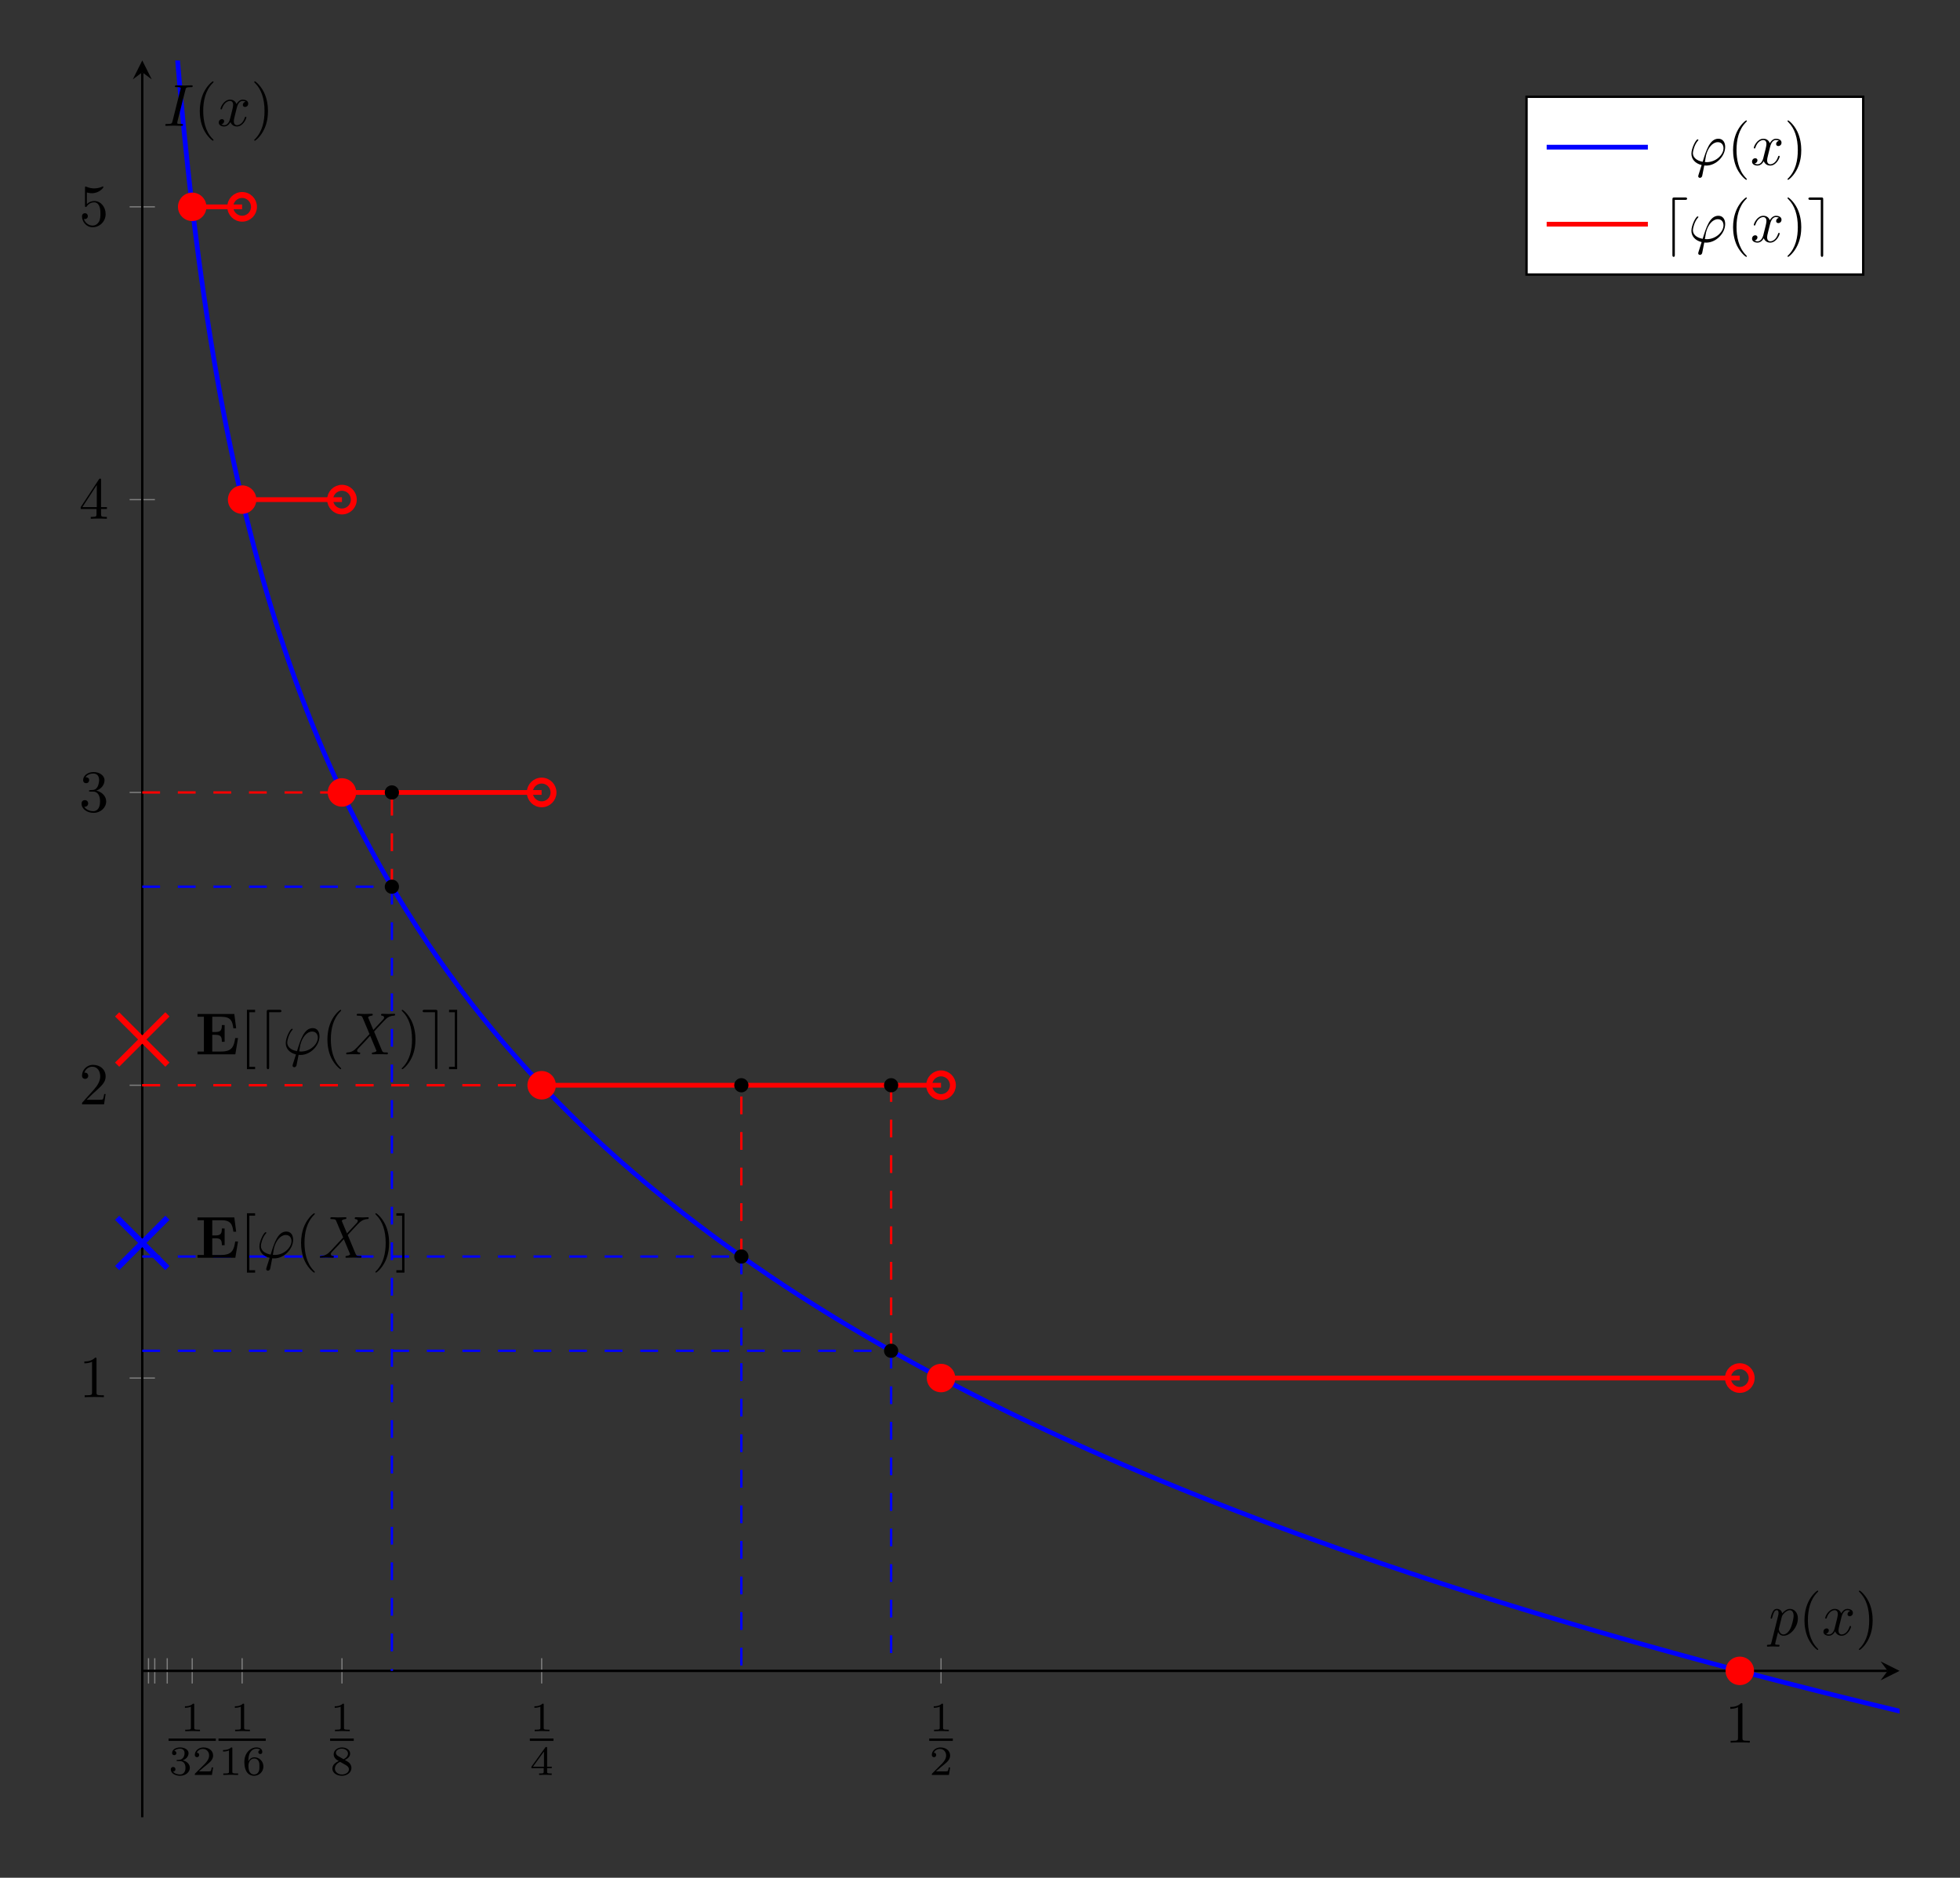 <?xml version="1.0" encoding="UTF-8"?>
<svg xmlns="http://www.w3.org/2000/svg" xmlns:xlink="http://www.w3.org/1999/xlink" width="329.397" height="315.646" viewBox="0 0 329.397 315.646">
<rect x="0" y="0" width="329.397" height="315.646" fill="#333333" stroke="none"/>
<defs>
<g>
<g id="glyph-0-0">
<path d="M 2.938 -6.375 C 2.938 -6.625 2.938 -6.641 2.703 -6.641 C 2.078 -6 1.203 -6 0.891 -6 L 0.891 -5.688 C 1.094 -5.688 1.672 -5.688 2.188 -5.953 L 2.188 -0.781 C 2.188 -0.422 2.156 -0.312 1.266 -0.312 L 0.953 -0.312 L 0.953 0 C 1.297 -0.031 2.156 -0.031 2.562 -0.031 C 2.953 -0.031 3.828 -0.031 4.172 0 L 4.172 -0.312 L 3.859 -0.312 C 2.953 -0.312 2.938 -0.422 2.938 -0.781 Z M 2.938 -6.375 "/>
</g>
<g id="glyph-0-1">
<path d="M 1.266 -0.766 L 2.328 -1.797 C 3.875 -3.172 4.469 -3.703 4.469 -4.703 C 4.469 -5.844 3.578 -6.641 2.359 -6.641 C 1.234 -6.641 0.5 -5.719 0.5 -4.828 C 0.5 -4.281 1 -4.281 1.031 -4.281 C 1.203 -4.281 1.547 -4.391 1.547 -4.812 C 1.547 -5.062 1.359 -5.328 1.016 -5.328 C 0.938 -5.328 0.922 -5.328 0.891 -5.312 C 1.109 -5.969 1.656 -6.328 2.234 -6.328 C 3.141 -6.328 3.562 -5.516 3.562 -4.703 C 3.562 -3.906 3.078 -3.125 2.516 -2.5 L 0.609 -0.375 C 0.5 -0.266 0.5 -0.234 0.5 0 L 4.203 0 L 4.469 -1.734 L 4.234 -1.734 C 4.172 -1.438 4.109 -1 4 -0.844 C 3.938 -0.766 3.281 -0.766 3.062 -0.766 Z M 1.266 -0.766 "/>
</g>
<g id="glyph-0-2">
<path d="M 2.891 -3.516 C 3.703 -3.781 4.281 -4.469 4.281 -5.266 C 4.281 -6.078 3.406 -6.641 2.453 -6.641 C 1.453 -6.641 0.688 -6.047 0.688 -5.281 C 0.688 -4.953 0.906 -4.766 1.203 -4.766 C 1.5 -4.766 1.703 -4.984 1.703 -5.281 C 1.703 -5.766 1.234 -5.766 1.094 -5.766 C 1.391 -6.266 2.047 -6.391 2.406 -6.391 C 2.828 -6.391 3.375 -6.172 3.375 -5.281 C 3.375 -5.156 3.344 -4.578 3.094 -4.141 C 2.797 -3.656 2.453 -3.625 2.203 -3.625 C 2.125 -3.609 1.891 -3.594 1.812 -3.594 C 1.734 -3.578 1.672 -3.562 1.672 -3.469 C 1.672 -3.359 1.734 -3.359 1.906 -3.359 L 2.344 -3.359 C 3.156 -3.359 3.531 -2.688 3.531 -1.703 C 3.531 -0.344 2.844 -0.062 2.406 -0.062 C 1.969 -0.062 1.219 -0.234 0.875 -0.812 C 1.219 -0.766 1.531 -0.984 1.531 -1.359 C 1.531 -1.719 1.266 -1.922 0.984 -1.922 C 0.734 -1.922 0.422 -1.781 0.422 -1.344 C 0.422 -0.438 1.344 0.219 2.438 0.219 C 3.656 0.219 4.562 -0.688 4.562 -1.703 C 4.562 -2.516 3.922 -3.297 2.891 -3.516 Z M 2.891 -3.516 "/>
</g>
<g id="glyph-0-3">
<path d="M 2.938 -1.641 L 2.938 -0.781 C 2.938 -0.422 2.906 -0.312 2.172 -0.312 L 1.969 -0.312 L 1.969 0 C 2.375 -0.031 2.891 -0.031 3.312 -0.031 C 3.734 -0.031 4.25 -0.031 4.672 0 L 4.672 -0.312 L 4.453 -0.312 C 3.719 -0.312 3.703 -0.422 3.703 -0.781 L 3.703 -1.641 L 4.688 -1.641 L 4.688 -1.953 L 3.703 -1.953 L 3.703 -6.484 C 3.703 -6.688 3.703 -6.75 3.531 -6.75 C 3.453 -6.75 3.422 -6.75 3.344 -6.625 L 0.281 -1.953 L 0.281 -1.641 Z M 2.984 -1.953 L 0.562 -1.953 L 2.984 -5.672 Z M 2.984 -1.953 "/>
</g>
<g id="glyph-0-4">
<path d="M 4.469 -2 C 4.469 -3.188 3.656 -4.188 2.578 -4.188 C 2.109 -4.188 1.672 -4.031 1.312 -3.672 L 1.312 -5.625 C 1.516 -5.562 1.844 -5.5 2.156 -5.5 C 3.391 -5.5 4.094 -6.406 4.094 -6.531 C 4.094 -6.594 4.062 -6.641 3.984 -6.641 C 3.984 -6.641 3.953 -6.641 3.906 -6.609 C 3.703 -6.516 3.219 -6.312 2.547 -6.312 C 2.156 -6.312 1.688 -6.391 1.219 -6.594 C 1.141 -6.625 1.125 -6.625 1.109 -6.625 C 1 -6.625 1 -6.547 1 -6.391 L 1 -3.438 C 1 -3.266 1 -3.188 1.141 -3.188 C 1.219 -3.188 1.234 -3.203 1.281 -3.266 C 1.391 -3.422 1.75 -3.969 2.562 -3.969 C 3.078 -3.969 3.328 -3.516 3.406 -3.328 C 3.562 -2.953 3.594 -2.578 3.594 -2.078 C 3.594 -1.719 3.594 -1.125 3.344 -0.703 C 3.109 -0.312 2.734 -0.062 2.281 -0.062 C 1.562 -0.062 0.984 -0.594 0.812 -1.172 C 0.844 -1.172 0.875 -1.156 0.984 -1.156 C 1.312 -1.156 1.484 -1.406 1.484 -1.641 C 1.484 -1.891 1.312 -2.141 0.984 -2.141 C 0.844 -2.141 0.5 -2.062 0.5 -1.609 C 0.5 -0.75 1.188 0.219 2.297 0.219 C 3.453 0.219 4.469 -0.734 4.469 -2 Z M 4.469 -2 "/>
</g>
<g id="glyph-0-5">
<path d="M 2.547 2.5 L 2.547 2.094 L 1.578 2.094 L 1.578 -7.078 L 2.547 -7.078 L 2.547 -7.484 L 1.172 -7.484 L 1.172 2.5 Z M 2.547 2.5 "/>
</g>
<g id="glyph-0-6">
<path d="M 3.297 2.391 C 3.297 2.359 3.297 2.344 3.125 2.172 C 1.891 0.922 1.562 -0.969 1.562 -2.5 C 1.562 -4.234 1.938 -5.969 3.172 -7.203 C 3.297 -7.328 3.297 -7.344 3.297 -7.375 C 3.297 -7.453 3.266 -7.484 3.203 -7.484 C 3.094 -7.484 2.203 -6.797 1.609 -5.531 C 1.109 -4.438 0.984 -3.328 0.984 -2.5 C 0.984 -1.719 1.094 -0.516 1.641 0.625 C 2.25 1.844 3.094 2.5 3.203 2.5 C 3.266 2.5 3.297 2.469 3.297 2.391 Z M 3.297 2.391 "/>
</g>
<g id="glyph-0-7">
<path d="M 2.875 -2.5 C 2.875 -3.266 2.766 -4.469 2.219 -5.609 C 1.625 -6.828 0.766 -7.484 0.672 -7.484 C 0.609 -7.484 0.562 -7.438 0.562 -7.375 C 0.562 -7.344 0.562 -7.328 0.75 -7.141 C 1.734 -6.156 2.297 -4.578 2.297 -2.5 C 2.297 -0.781 1.938 0.969 0.703 2.219 C 0.562 2.344 0.562 2.359 0.562 2.391 C 0.562 2.453 0.609 2.5 0.672 2.5 C 0.766 2.5 1.672 1.812 2.25 0.547 C 2.766 -0.547 2.875 -1.656 2.875 -2.5 Z M 2.875 -2.5 "/>
</g>
<g id="glyph-0-8">
<path d="M 1.578 -7.484 L 0.219 -7.484 L 0.219 -7.078 L 1.188 -7.078 L 1.188 2.094 L 0.219 2.094 L 0.219 2.5 L 1.578 2.5 Z M 1.578 -7.484 "/>
</g>
<g id="glyph-1-0">
<path d="M 2.328 -4.438 C 2.328 -4.625 2.328 -4.625 2.125 -4.625 C 1.672 -4.188 1.047 -4.188 0.766 -4.188 L 0.766 -3.938 C 0.922 -3.938 1.391 -3.938 1.766 -4.125 L 1.766 -0.578 C 1.766 -0.344 1.766 -0.25 1.078 -0.25 L 0.812 -0.25 L 0.812 0 C 0.938 0 1.797 -0.031 2.047 -0.031 C 2.266 -0.031 3.141 0 3.297 0 L 3.297 -0.25 L 3.031 -0.25 C 2.328 -0.25 2.328 -0.344 2.328 -0.578 Z M 2.328 -4.438 "/>
</g>
<g id="glyph-1-1">
<path d="M 3.516 -1.266 L 3.281 -1.266 C 3.266 -1.109 3.188 -0.703 3.094 -0.641 C 3.047 -0.594 2.516 -0.594 2.406 -0.594 L 1.125 -0.594 C 1.859 -1.234 2.109 -1.438 2.516 -1.766 C 3.031 -2.172 3.516 -2.609 3.516 -3.266 C 3.516 -4.109 2.781 -4.625 1.891 -4.625 C 1.031 -4.625 0.438 -4.016 0.438 -3.375 C 0.438 -3.031 0.734 -2.984 0.812 -2.984 C 0.969 -2.984 1.172 -3.109 1.172 -3.359 C 1.172 -3.484 1.125 -3.734 0.766 -3.734 C 0.984 -4.219 1.453 -4.375 1.781 -4.375 C 2.484 -4.375 2.844 -3.828 2.844 -3.266 C 2.844 -2.656 2.406 -2.188 2.188 -1.938 L 0.516 -0.266 C 0.438 -0.203 0.438 -0.188 0.438 0 L 3.312 0 Z M 3.516 -1.266 "/>
</g>
<g id="glyph-1-2">
<path d="M 3.688 -1.141 L 3.688 -1.391 L 2.906 -1.391 L 2.906 -4.5 C 2.906 -4.641 2.906 -4.703 2.766 -4.703 C 2.672 -4.703 2.641 -4.703 2.578 -4.594 L 0.266 -1.391 L 0.266 -1.141 L 2.328 -1.141 L 2.328 -0.578 C 2.328 -0.328 2.328 -0.25 1.75 -0.25 L 1.562 -0.25 L 1.562 0 C 1.922 -0.016 2.359 -0.031 2.609 -0.031 C 2.875 -0.031 3.312 -0.016 3.672 0 L 3.672 -0.25 L 3.484 -0.25 C 2.906 -0.25 2.906 -0.328 2.906 -0.578 L 2.906 -1.141 Z M 2.375 -3.938 L 2.375 -1.391 L 0.531 -1.391 Z M 2.375 -3.938 "/>
</g>
<g id="glyph-1-3">
<path d="M 2.469 -2.516 C 3.016 -2.781 3.359 -3.109 3.359 -3.594 C 3.359 -4.266 2.656 -4.625 1.984 -4.625 C 1.219 -4.625 0.594 -4.125 0.594 -3.469 C 0.594 -3.141 0.75 -2.906 0.875 -2.766 C 1 -2.609 1.047 -2.578 1.453 -2.344 C 1.062 -2.172 0.375 -1.797 0.375 -1.062 C 0.375 -0.297 1.172 0.141 1.969 0.141 C 2.859 0.141 3.578 -0.422 3.578 -1.172 C 3.578 -1.641 3.312 -2.031 2.906 -2.266 C 2.812 -2.328 2.578 -2.453 2.469 -2.516 Z M 1.344 -3.172 C 1.156 -3.281 0.969 -3.469 0.969 -3.734 C 0.969 -4.172 1.469 -4.422 1.969 -4.422 C 2.516 -4.422 3 -4.078 3 -3.594 C 3 -2.969 2.266 -2.656 2.266 -2.656 C 2.25 -2.656 2.234 -2.656 2.188 -2.688 Z M 1.672 -2.203 L 2.641 -1.656 C 2.812 -1.547 3.156 -1.344 3.156 -0.938 C 3.156 -0.406 2.578 -0.078 1.984 -0.078 C 1.344 -0.078 0.797 -0.5 0.797 -1.062 C 0.797 -1.578 1.172 -1.984 1.672 -2.203 Z M 1.672 -2.203 "/>
</g>
<g id="glyph-1-4">
<path d="M 1.047 -2.281 C 1.047 -2.844 1.094 -3.359 1.359 -3.797 C 1.594 -4.172 1.969 -4.422 2.422 -4.422 C 2.625 -4.422 2.906 -4.375 3.047 -4.188 C 2.875 -4.172 2.719 -4.047 2.719 -3.844 C 2.719 -3.672 2.844 -3.516 3.047 -3.516 C 3.266 -3.516 3.391 -3.656 3.391 -3.859 C 3.391 -4.266 3.094 -4.625 2.406 -4.625 C 1.406 -4.625 0.375 -3.703 0.375 -2.203 C 0.375 -0.406 1.219 0.141 2 0.141 C 2.844 0.141 3.578 -0.516 3.578 -1.422 C 3.578 -2.312 2.875 -2.969 2.062 -2.969 C 1.5 -2.969 1.203 -2.594 1.047 -2.281 Z M 2 -0.078 C 1.641 -0.078 1.375 -0.281 1.219 -0.594 C 1.125 -0.797 1.062 -1.156 1.062 -1.562 C 1.062 -2.25 1.469 -2.766 2.031 -2.766 C 2.344 -2.766 2.562 -2.641 2.734 -2.391 C 2.906 -2.125 2.906 -1.828 2.906 -1.422 C 2.906 -1.031 2.906 -0.734 2.719 -0.453 C 2.562 -0.219 2.328 -0.078 2 -0.078 Z M 2 -0.078 "/>
</g>
<g id="glyph-1-5">
<path d="M 1.906 -2.328 C 2.453 -2.328 2.844 -1.953 2.844 -1.203 C 2.844 -0.344 2.328 -0.078 1.938 -0.078 C 1.656 -0.078 1.031 -0.156 0.75 -0.578 C 1.078 -0.578 1.156 -0.812 1.156 -0.969 C 1.156 -1.188 0.984 -1.344 0.766 -1.344 C 0.578 -1.344 0.375 -1.219 0.375 -0.938 C 0.375 -0.281 1.094 0.141 1.938 0.141 C 2.906 0.141 3.578 -0.516 3.578 -1.203 C 3.578 -1.75 3.141 -2.297 2.375 -2.453 C 3.094 -2.719 3.359 -3.234 3.359 -3.672 C 3.359 -4.219 2.734 -4.625 1.953 -4.625 C 1.188 -4.625 0.594 -4.25 0.594 -3.688 C 0.594 -3.453 0.75 -3.328 0.953 -3.328 C 1.172 -3.328 1.312 -3.484 1.312 -3.672 C 1.312 -3.875 1.172 -4.031 0.953 -4.047 C 1.203 -4.344 1.672 -4.422 1.938 -4.422 C 2.25 -4.422 2.688 -4.266 2.688 -3.672 C 2.688 -3.375 2.594 -3.047 2.406 -2.844 C 2.188 -2.578 1.984 -2.562 1.641 -2.531 C 1.469 -2.516 1.453 -2.516 1.422 -2.516 C 1.406 -2.516 1.344 -2.5 1.344 -2.422 C 1.344 -2.328 1.406 -2.328 1.531 -2.328 Z M 1.906 -2.328 "/>
</g>
<g id="glyph-2-0">
<path d="M 7.203 -2.734 L 6.734 -2.734 C 6.516 -1.359 6.234 -0.469 4.391 -0.469 L 2.875 -0.469 L 2.875 -3.281 L 3.422 -3.281 C 4.391 -3.281 4.484 -2.844 4.484 -2.109 L 4.953 -2.109 L 4.953 -4.922 L 4.484 -4.922 C 4.484 -4.172 4.391 -3.75 3.422 -3.75 L 2.875 -3.75 L 2.875 -6.312 L 4.391 -6.312 C 6 -6.312 6.266 -5.578 6.422 -4.375 L 6.891 -4.375 L 6.578 -6.781 L 0.391 -6.781 L 0.391 -6.312 L 1.469 -6.312 L 1.469 -0.469 L 0.391 -0.469 L 0.391 0 L 6.75 0 Z M 7.203 -2.734 "/>
</g>
<g id="glyph-3-0">
<path d="M 1.688 1.688 C 1.656 1.828 1.641 1.844 1.641 1.891 C 1.641 2.109 1.828 2.172 1.938 2.172 C 1.984 2.172 2.203 2.141 2.297 1.906 C 2.328 1.828 2.375 1.5 2.656 0.094 C 2.734 0.094 2.812 0.109 2.984 0.109 C 4.641 0.109 6.172 -1.453 6.172 -3.031 C 6.172 -3.812 5.781 -4.406 5.031 -4.406 C 3.594 -4.406 2.984 -2.469 2.391 -0.531 C 1.312 -0.734 0.75 -1.281 0.75 -2 C 0.75 -2.281 0.984 -3.375 1.578 -4.062 C 1.672 -4.156 1.672 -4.172 1.672 -4.203 C 1.672 -4.234 1.641 -4.297 1.547 -4.297 C 1.266 -4.297 0.5 -2.844 0.5 -1.891 C 0.5 -0.953 1.156 -0.234 2.219 0.016 Z M 3.078 -0.469 C 2.984 -0.469 2.969 -0.469 2.891 -0.484 C 2.766 -0.484 2.766 -0.484 2.766 -0.516 C 2.766 -0.531 2.938 -1.453 2.953 -1.594 C 3.266 -2.875 4.047 -3.828 4.938 -3.828 C 5.625 -3.828 5.891 -3.297 5.891 -2.812 C 5.891 -1.688 4.609 -0.469 3.078 -0.469 Z M 3.078 -0.469 "/>
</g>
<g id="glyph-3-1">
<path d="M 4.828 -4.094 L 4 -6.078 C 3.969 -6.156 3.953 -6.203 3.953 -6.203 C 3.953 -6.266 4.109 -6.453 4.531 -6.5 C 4.641 -6.516 4.734 -6.516 4.734 -6.688 C 4.734 -6.812 4.609 -6.812 4.578 -6.812 C 4.172 -6.812 3.75 -6.781 3.328 -6.781 C 3.078 -6.781 2.469 -6.812 2.219 -6.812 C 2.156 -6.812 2.031 -6.812 2.031 -6.609 C 2.031 -6.5 2.141 -6.5 2.266 -6.5 C 2.859 -6.5 2.922 -6.406 3.016 -6.188 L 4.188 -3.406 L 2.078 -1.141 L 1.953 -1.031 C 1.469 -0.5 1 -0.344 0.484 -0.312 C 0.359 -0.297 0.266 -0.297 0.266 -0.109 C 0.266 -0.094 0.266 0 0.406 0 C 0.703 0 1.031 -0.031 1.328 -0.031 C 1.703 -0.031 2.094 0 2.453 0 C 2.516 0 2.625 0 2.625 -0.203 C 2.625 -0.297 2.531 -0.312 2.516 -0.312 C 2.422 -0.312 2.109 -0.344 2.109 -0.625 C 2.109 -0.781 2.266 -0.938 2.375 -1.062 L 3.406 -2.141 L 4.297 -3.125 L 5.297 -0.734 C 5.344 -0.625 5.359 -0.625 5.359 -0.594 C 5.359 -0.516 5.156 -0.344 4.781 -0.312 C 4.672 -0.297 4.578 -0.297 4.578 -0.125 C 4.578 0 4.688 0 4.719 0 C 5 0 5.703 -0.031 5.984 -0.031 C 6.234 -0.031 6.844 0 7.094 0 C 7.156 0 7.281 0 7.281 -0.188 C 7.281 -0.312 7.172 -0.312 7.094 -0.312 C 6.438 -0.312 6.406 -0.344 6.234 -0.75 C 5.859 -1.672 5.188 -3.234 4.953 -3.828 C 5.625 -4.531 6.672 -5.719 7 -5.984 C 7.281 -6.234 7.672 -6.469 8.266 -6.5 C 8.391 -6.516 8.484 -6.516 8.484 -6.703 C 8.484 -6.703 8.484 -6.812 8.359 -6.812 C 8.062 -6.812 7.719 -6.781 7.422 -6.781 C 7.047 -6.781 6.672 -6.812 6.312 -6.812 C 6.25 -6.812 6.125 -6.812 6.125 -6.609 C 6.125 -6.547 6.172 -6.516 6.234 -6.5 C 6.328 -6.484 6.641 -6.469 6.641 -6.188 C 6.641 -6.047 6.531 -5.922 6.453 -5.828 Z M 4.828 -4.094 "/>
</g>
<g id="glyph-3-2">
<path d="M 0.453 1.219 C 0.375 1.562 0.344 1.625 -0.094 1.625 C -0.203 1.625 -0.312 1.625 -0.312 1.812 C -0.312 1.891 -0.266 1.938 -0.188 1.938 C 0.078 1.938 0.375 1.906 0.641 1.906 C 0.984 1.906 1.312 1.938 1.641 1.938 C 1.688 1.938 1.812 1.938 1.812 1.734 C 1.812 1.625 1.719 1.625 1.578 1.625 C 1.078 1.625 1.078 1.562 1.078 1.469 C 1.078 1.344 1.5 -0.281 1.562 -0.531 C 1.688 -0.234 1.969 0.109 2.484 0.109 C 3.641 0.109 4.891 -1.344 4.891 -2.812 C 4.891 -3.75 4.312 -4.406 3.562 -4.406 C 3.062 -4.406 2.578 -4.047 2.25 -3.656 C 2.156 -4.203 1.719 -4.406 1.359 -4.406 C 0.891 -4.406 0.703 -4.016 0.625 -3.844 C 0.438 -3.5 0.312 -2.906 0.312 -2.875 C 0.312 -2.766 0.406 -2.766 0.422 -2.766 C 0.531 -2.766 0.531 -2.781 0.594 -3 C 0.766 -3.703 0.969 -4.188 1.328 -4.188 C 1.5 -4.188 1.641 -4.109 1.641 -3.734 C 1.641 -3.5 1.609 -3.391 1.562 -3.219 Z M 2.203 -3.109 C 2.266 -3.375 2.547 -3.656 2.719 -3.812 C 3.078 -4.109 3.359 -4.188 3.531 -4.188 C 3.922 -4.188 4.172 -3.844 4.172 -3.25 C 4.172 -2.656 3.844 -1.516 3.656 -1.141 C 3.312 -0.438 2.844 -0.109 2.469 -0.109 C 1.812 -0.109 1.688 -0.938 1.688 -1 C 1.688 -1.016 1.688 -1.031 1.719 -1.156 Z M 2.203 -3.109 "/>
</g>
<g id="glyph-3-3">
<path d="M 3.328 -3.016 C 3.391 -3.266 3.625 -4.188 4.312 -4.188 C 4.359 -4.188 4.609 -4.188 4.812 -4.062 C 4.531 -4 4.344 -3.766 4.344 -3.516 C 4.344 -3.359 4.453 -3.172 4.719 -3.172 C 4.938 -3.172 5.25 -3.344 5.25 -3.75 C 5.25 -4.266 4.672 -4.406 4.328 -4.406 C 3.75 -4.406 3.406 -3.875 3.281 -3.656 C 3.031 -4.312 2.5 -4.406 2.203 -4.406 C 1.172 -4.406 0.594 -3.125 0.594 -2.875 C 0.594 -2.766 0.703 -2.766 0.719 -2.766 C 0.797 -2.766 0.828 -2.797 0.844 -2.875 C 1.188 -3.938 1.844 -4.188 2.188 -4.188 C 2.375 -4.188 2.719 -4.094 2.719 -3.516 C 2.719 -3.203 2.547 -2.547 2.188 -1.141 C 2.031 -0.531 1.672 -0.109 1.234 -0.109 C 1.172 -0.109 0.953 -0.109 0.734 -0.234 C 0.984 -0.297 1.203 -0.5 1.203 -0.781 C 1.203 -1.047 0.984 -1.125 0.844 -1.125 C 0.531 -1.125 0.297 -0.875 0.297 -0.547 C 0.297 -0.094 0.781 0.109 1.219 0.109 C 1.891 0.109 2.25 -0.594 2.266 -0.641 C 2.391 -0.281 2.75 0.109 3.344 0.109 C 4.375 0.109 4.938 -1.172 4.938 -1.422 C 4.938 -1.531 4.859 -1.531 4.828 -1.531 C 4.734 -1.531 4.719 -1.484 4.688 -1.422 C 4.359 -0.344 3.688 -0.109 3.375 -0.109 C 2.984 -0.109 2.828 -0.422 2.828 -0.766 C 2.828 -0.984 2.875 -1.203 2.984 -1.641 Z M 3.328 -3.016 "/>
</g>
<g id="glyph-3-4">
<path d="M 3.734 -6.047 C 3.812 -6.406 3.844 -6.5 4.641 -6.5 C 4.875 -6.5 4.953 -6.5 4.953 -6.688 C 4.953 -6.812 4.844 -6.812 4.812 -6.812 C 4.516 -6.812 3.781 -6.781 3.484 -6.781 C 3.188 -6.781 2.469 -6.812 2.156 -6.812 C 2.094 -6.812 1.969 -6.812 1.969 -6.609 C 1.969 -6.5 2.047 -6.5 2.25 -6.5 C 2.656 -6.5 2.938 -6.5 2.938 -6.312 C 2.938 -6.266 2.938 -6.234 2.906 -6.156 L 1.562 -0.781 C 1.469 -0.406 1.453 -0.312 0.656 -0.312 C 0.422 -0.312 0.344 -0.312 0.344 -0.109 C 0.344 0 0.453 0 0.484 0 C 0.781 0 1.5 -0.031 1.797 -0.031 C 2.094 -0.031 2.828 0 3.125 0 C 3.203 0 3.328 0 3.328 -0.188 C 3.328 -0.312 3.25 -0.312 3.031 -0.312 C 2.844 -0.312 2.797 -0.312 2.609 -0.328 C 2.391 -0.344 2.359 -0.391 2.359 -0.5 C 2.359 -0.578 2.375 -0.656 2.391 -0.734 Z M 3.734 -6.047 "/>
</g>
<g id="glyph-4-0">
<path d="M 3.844 -7.078 C 4 -7.078 4.203 -7.078 4.203 -7.281 C 4.203 -7.484 4 -7.484 3.844 -7.484 L 2.094 -7.484 C 1.781 -7.484 1.734 -7.438 1.734 -7.125 L 1.734 2.141 C 1.734 2.281 1.734 2.5 1.938 2.5 C 2.141 2.5 2.141 2.312 2.141 2.141 L 2.141 -7.078 Z M 3.844 -7.078 "/>
</g>
<g id="glyph-4-1">
<path d="M 2.688 -7.125 C 2.688 -7.453 2.656 -7.484 2.328 -7.484 L 0.562 -7.484 C 0.422 -7.484 0.203 -7.484 0.203 -7.281 C 0.203 -7.078 0.422 -7.078 0.562 -7.078 L 2.281 -7.078 L 2.281 2.141 C 2.281 2.281 2.281 2.5 2.484 2.5 C 2.688 2.5 2.688 2.312 2.688 2.141 Z M 2.688 -7.125 "/>
</g>
</g>
<clipPath id="clip-0">
<path clip-rule="nonzero" d="M 23.91 10.16 L 319.238 10.16 L 319.238 305.484 L 23.91 305.484 Z M 23.91 10.16 "/>
</clipPath>
<clipPath id="clip-1">
<path clip-rule="nonzero" d="M 23.91 148 L 67 148 L 67 150 L 23.91 150 Z M 23.91 148 "/>
</clipPath>
<clipPath id="clip-2">
<path clip-rule="nonzero" d="M 23.91 211 L 125 211 L 125 212 L 23.91 212 Z M 23.91 211 "/>
</clipPath>
<clipPath id="clip-3">
<path clip-rule="nonzero" d="M 23.91 226 L 150 226 L 150 228 L 23.91 228 Z M 23.91 226 "/>
</clipPath>
<clipPath id="clip-4">
<path clip-rule="nonzero" d="M 23.91 133 L 67 133 L 67 134 L 23.91 134 Z M 23.91 133 "/>
</clipPath>
<clipPath id="clip-5">
<path clip-rule="nonzero" d="M 23.91 182 L 125 182 L 125 183 L 23.91 183 Z M 23.91 182 "/>
</clipPath>
<clipPath id="clip-6">
<path clip-rule="nonzero" d="M 23.91 182 L 150 182 L 150 183 L 23.91 183 Z M 23.91 182 "/>
</clipPath>
</defs>
<path fill="none" stroke-width="0.199" stroke-linecap="butt" stroke-linejoin="miter" stroke="rgb(50%, 50%, 50%)" stroke-opacity="1" stroke-miterlimit="10" d="M 268.481 22.484 L 268.481 26.738 M 134.238 22.484 L 134.238 26.738 M 67.121 22.484 L 67.121 26.738 M 33.559 22.484 L 33.559 26.738 M 16.781 22.484 L 16.781 26.738 M 8.391 22.484 L 8.391 26.738 M 4.195 22.484 L 4.195 26.738 M 2.098 22.484 L 2.098 26.738 M 1.047 22.484 L 1.047 26.738 " transform="matrix(1, 0, 0, -1, 23.91, 305.484)"/>
<path fill="none" stroke-width="0.199" stroke-linecap="butt" stroke-linejoin="miter" stroke="rgb(50%, 50%, 50%)" stroke-opacity="1" stroke-miterlimit="10" d="M -2.125 73.832 L 2.125 73.832 M -2.125 123.054 L 2.125 123.054 M -2.125 172.273 L 2.125 172.273 M -2.125 221.496 L 2.125 221.496 M -2.125 270.714 L 2.125 270.714 " transform="matrix(1, 0, 0, -1, 23.91, 305.484)"/>
<path fill="none" stroke-width="0.399" stroke-linecap="butt" stroke-linejoin="miter" stroke="rgb(0%, 0%, 0%)" stroke-opacity="1" stroke-miterlimit="10" d="M 0 24.609 L 293.336 24.609 " transform="matrix(1, 0, 0, -1, 23.91, 305.484)"/>
<path fill-rule="nonzero" fill="rgb(0%, 0%, 0%)" fill-opacity="1" d="M 319.238 280.875 L 316.051 279.281 L 317.246 280.875 L 316.051 282.469 "/>
<path fill="none" stroke-width="0.399" stroke-linecap="butt" stroke-linejoin="miter" stroke="rgb(0%, 0%, 0%)" stroke-opacity="1" stroke-miterlimit="10" d="M 0 -0 L 0 293.332 " transform="matrix(1, 0, 0, -1, 23.91, 305.484)"/>
<path fill-rule="nonzero" fill="rgb(0%, 0%, 0%)" fill-opacity="1" d="M 23.91 10.16 L 22.316 13.348 L 23.91 12.152 L 25.504 13.348 "/>
<g fill="rgb(0%, 0%, 0%)" fill-opacity="1">
<use xlink:href="#glyph-0-0" x="289.897" y="292.94"/>
</g>
<g fill="rgb(0%, 0%, 0%)" fill-opacity="1">
<use xlink:href="#glyph-1-0" x="156.163" y="291.014"/>
</g>
<path fill="none" stroke-width="0.398" stroke-linecap="butt" stroke-linejoin="miter" stroke="rgb(0%, 0%, 0%)" stroke-opacity="1" stroke-miterlimit="10" d="M 0.001 0.001 L 3.97 0.001 " transform="matrix(1, 0, 0, -1, 156.163, 292.446)"/>
<g fill="rgb(0%, 0%, 0%)" fill-opacity="1">
<use xlink:href="#glyph-1-1" x="156.163" y="298.372"/>
</g>
<g fill="rgb(0%, 0%, 0%)" fill-opacity="1">
<use xlink:href="#glyph-1-0" x="89.044" y="291.014"/>
</g>
<path fill="none" stroke-width="0.398" stroke-linecap="butt" stroke-linejoin="miter" stroke="rgb(0%, 0%, 0%)" stroke-opacity="1" stroke-miterlimit="10" d="M -0.001 0.001 L 3.972 0.001 " transform="matrix(1, 0, 0, -1, 89.044, 292.446)"/>
<g fill="rgb(0%, 0%, 0%)" fill-opacity="1">
<use xlink:href="#glyph-1-2" x="89.044" y="298.372"/>
</g>
<g fill="rgb(0%, 0%, 0%)" fill-opacity="1">
<use xlink:href="#glyph-1-0" x="55.484" y="291.014"/>
</g>
<path fill="none" stroke-width="0.398" stroke-linecap="butt" stroke-linejoin="miter" stroke="rgb(0%, 0%, 0%)" stroke-opacity="1" stroke-miterlimit="10" d="M 0 0.001 L 3.969 0.001 " transform="matrix(1, 0, 0, -1, 55.484, 292.446)"/>
<g fill="rgb(0%, 0%, 0%)" fill-opacity="1">
<use xlink:href="#glyph-1-3" x="55.484" y="298.372"/>
</g>
<g fill="rgb(0%, 0%, 0%)" fill-opacity="1">
<use xlink:href="#glyph-1-0" x="38.704" y="291.014"/>
</g>
<path fill="none" stroke-width="0.398" stroke-linecap="butt" stroke-linejoin="miter" stroke="rgb(0%, 0%, 0%)" stroke-opacity="1" stroke-miterlimit="10" d="M -0 0.001 L 7.941 0.001 " transform="matrix(1, 0, 0, -1, 36.719, 292.446)"/>
<g fill="rgb(0%, 0%, 0%)" fill-opacity="1">
<use xlink:href="#glyph-1-0" x="36.719" y="298.372"/>
<use xlink:href="#glyph-1-4" x="40.691" y="298.372"/>
</g>
<g fill="rgb(0%, 0%, 0%)" fill-opacity="1">
<use xlink:href="#glyph-1-0" x="30.314" y="291.014"/>
</g>
<path fill="none" stroke-width="0.398" stroke-linecap="butt" stroke-linejoin="miter" stroke="rgb(0%, 0%, 0%)" stroke-opacity="1" stroke-miterlimit="10" d="M -0.001 0.001 L 7.941 0.001 " transform="matrix(1, 0, 0, -1, 28.329, 292.446)"/>
<g fill="rgb(0%, 0%, 0%)" fill-opacity="1">
<use xlink:href="#glyph-1-5" x="28.329" y="298.372"/>
<use xlink:href="#glyph-1-1" x="32.301" y="298.372"/>
</g>
<g fill="rgb(0%, 0%, 0%)" fill-opacity="1">
<use xlink:href="#glyph-0-0" x="13.283" y="234.864"/>
</g>
<g fill="rgb(0%, 0%, 0%)" fill-opacity="1">
<use xlink:href="#glyph-0-1" x="13.283" y="185.643"/>
</g>
<g fill="rgb(0%, 0%, 0%)" fill-opacity="1">
<use xlink:href="#glyph-0-2" x="13.283" y="136.423"/>
</g>
<g fill="rgb(0%, 0%, 0%)" fill-opacity="1">
<use xlink:href="#glyph-0-3" x="13.283" y="87.203"/>
</g>
<g fill="rgb(0%, 0%, 0%)" fill-opacity="1">
<use xlink:href="#glyph-0-4" x="13.283" y="37.982"/>
</g>
<g clip-path="url(#clip-0)">
<path fill="none" stroke-width="0.797" stroke-linecap="butt" stroke-linejoin="miter" stroke="rgb(0%, 0%, 100%)" stroke-opacity="1" stroke-miterlimit="10" d="M 0.27 515.207 L 0.59 459.199 L 0.914 428.285 L 1.235 406.812 L 1.559 390.351 L 1.879 377 L 2.203 365.75 L 2.524 356.05 L 2.848 347.519 L 3.168 339.902 L 3.492 333.023 L 3.813 326.754 L 4.137 321 L 4.457 315.664 L 4.781 310.707 L 5.102 306.082 L 5.426 301.726 L 5.746 297.625 L 6.07 293.75 L 6.391 290.078 L 6.715 286.586 L 7.035 283.254 L 7.36 280.074 L 7.68 277.031 L 8.004 274.117 L 8.324 271.304 L 8.649 268.613 L 8.969 266.004 L 9.293 263.504 L 9.613 261.089 L 9.938 258.746 L 10.258 256.48 L 10.582 254.289 L 10.902 252.144 L 11.227 250.078 L 11.547 248.062 L 11.871 246.109 L 12.192 244.211 L 12.516 242.355 L 12.836 240.543 L 13.16 238.785 L 13.481 237.066 L 13.805 235.394 L 14.125 233.754 L 14.449 232.152 L 14.77 230.586 L 15.094 229.054 L 15.414 227.554 L 15.738 226.082 L 16.059 224.644 L 16.383 223.23 L 16.703 221.855 L 17.027 220.5 L 17.348 219.16 L 17.672 217.855 L 17.992 216.574 L 18.317 215.312 L 18.637 214.07 L 18.961 212.855 L 19.281 211.66 L 19.606 210.48 L 19.926 209.324 L 20.25 208.183 L 20.57 207.074 L 20.895 205.961 L 21.215 204.879 L 21.539 203.793 L 21.86 202.742 L 22.184 201.703 L 22.504 200.679 L 22.828 199.664 L 23.149 198.675 L 23.473 197.691 L 23.793 196.722 L 24.117 195.765 L 24.438 194.82 L 24.762 193.89 L 25.082 192.976 L 25.406 192.066 L 25.727 191.175 L 26.051 190.293 L 26.371 189.414 L 26.695 188.55 L 27.016 187.699 L 27.34 186.863 L 27.66 186.027 L 27.985 185.211 L 28.305 184.39 L 28.625 183.586 L 28.949 182.793 L 29.274 182.007 L 29.594 181.226 L 29.914 180.464 L 30.238 179.695 L 30.559 178.941 L 30.883 178.199 L 31.203 177.464 L 31.527 176.726 L 31.848 176.007 L 32.172 175.297 L 32.492 174.586 L 32.817 173.882 L 33.137 173.187 L 33.461 172.511 L 33.781 171.824 L 34.106 171.148 L 34.426 170.48 L 34.75 169.816 L 35.07 169.168 L 35.395 168.511 L 35.715 167.875 L 36.039 167.234 L 36.36 166.597 L 36.684 165.972 L 37.004 165.347 L 37.328 164.734 L 37.649 164.129 L 37.973 163.527 L 38.293 162.922 L 38.617 162.328 L 38.938 161.742 L 39.262 161.148 L 39.582 160.574 L 39.906 159.992 L 40.227 159.425 L 40.551 158.859 L 40.871 158.297 L 41.195 157.742 L 41.516 157.187 L 41.84 156.636 L 42.16 156.089 L 42.485 155.547 L 42.805 155.015 L 43.129 154.48 L 43.449 153.957 L 43.774 153.433 L 44.094 152.906 L 44.418 152.386 L 44.738 151.886 L 45.063 151.375 L 45.383 150.863 L 45.707 150.359 L 46.028 149.859 L 46.352 149.363 L 46.672 148.879 L 46.996 148.382 L 47.317 147.906 L 47.641 147.418 L 47.961 146.933 L 48.285 146.461 L 48.606 145.988 L 48.93 145.531 L 49.25 145.054 L 49.574 144.593 L 49.895 144.132 L 50.219 143.679 L 50.539 143.234 L 50.863 142.777 L 51.184 142.324 L 51.508 141.879 L 51.828 141.437 L 52.153 141.004 L 52.473 140.562 L 52.797 140.121 L 53.117 139.695 L 53.442 139.261 L 53.762 138.824 L 54.086 138.406 L 54.406 137.98 L 54.731 137.562 L 55.051 137.14 L 55.375 136.726 L 55.695 136.312 L 56.02 135.91 L 56.34 135.504 L 56.664 135.097 L 56.985 134.695 L 57.309 134.293 L 57.629 133.894 L 57.953 133.496 L 58.274 133.109 L 58.598 132.711 L 58.918 132.32 L 59.242 131.937 L 59.563 131.554 L 59.887 131.168 L 60.207 130.785 L 60.531 130.41 L 60.852 130.027 L 61.176 129.652 L 61.496 129.277 L 61.82 128.91 L 62.141 128.539 L 62.465 128.172 L 62.785 127.808 L 63.11 127.441 L 63.43 127.082 L 63.754 126.726 L 64.074 126.367 L 64.399 126.011 L 64.719 125.656 L 65.043 125.296 L 65.363 124.953 L 65.688 124.597 L 66.008 124.254 L 66.332 123.91 L 66.653 123.558 L 66.977 123.214 L 67.297 122.879 L 67.621 122.539 L 67.942 122.203 L 68.266 121.867 L 68.586 121.531 L 68.91 121.195 L 69.231 120.867 L 69.555 120.539 L 69.875 120.203 L 70.199 119.882 L 70.52 119.558 L 70.844 119.238 L 71.164 118.914 L 71.488 118.589 L 71.809 118.273 L 72.133 117.953 L 72.453 117.636 L 72.778 117.32 L 73.098 117.004 L 73.422 116.699 L 73.742 116.382 L 74.067 116.074 L 74.387 115.769 L 74.711 115.468 L 75.031 115.156 L 75.356 114.847 L 75.676 114.546 L 76 114.242 L 76.32 113.945 L 76.645 113.652 L 76.965 113.347 L 77.289 113.046 L 77.61 112.754 L 77.934 112.461 L 78.254 112.171 L 78.578 111.875 L 78.899 111.589 L 79.223 111.296 L 79.543 111.004 L 79.867 110.718 L 80.188 110.433 L 80.512 110.148 L 80.832 109.863 L 81.156 109.586 L 81.477 109.304 L 81.801 109.031 L 82.121 108.746 L 82.445 108.464 L 82.766 108.187 L 83.09 107.914 L 83.41 107.64 L 83.735 107.359 L 84.055 107.089 L 84.379 106.808 L 84.699 106.543 L 85.024 106.277 L 85.344 106.007 L 85.668 105.742 L 85.988 105.476 L 86.313 105.214 L 86.633 104.945 L 86.957 104.679 L 87.278 104.418 L 87.602 104.152 L 87.922 103.902 L 88.246 103.636 L 88.567 103.375 L 88.891 103.129 L 89.211 102.871 L 89.535 102.617 L 89.856 102.351 L 90.18 102.093 L 90.5 101.847 L 90.824 101.593 L 91.145 101.336 L 91.469 101.089 L 91.789 100.836 L 92.113 100.589 L 92.434 100.347 L 92.758 100.101 L 93.078 99.851 L 93.403 99.605 L 93.723 99.363 L 94.047 99.117 L 94.367 98.875 L 94.692 98.632 L 95.012 98.386 L 95.336 98.148 L 95.656 97.906 L 95.981 97.675 L 96.301 97.433 L 96.625 97.203 L 96.945 96.961 L 97.27 96.722 L 97.59 96.492 L 97.914 96.261 L 98.235 96.019 L 98.559 95.785 L 98.879 95.558 L 99.203 95.328 L 99.524 95.093 L 99.848 94.875 L 100.168 94.644 L 100.492 94.418 L 100.813 94.187 L 101.137 93.961 L 101.457 93.73 L 101.781 93.504 L 102.102 93.281 L 102.426 93.058 L 102.746 92.832 L 103.07 92.609 L 103.391 92.398 L 103.715 92.179 L 104.035 91.957 L 104.36 91.734 L 104.68 91.515 L 105.004 91.3 L 105.324 91.074 L 105.645 90.859 L 105.969 90.644 L 106.289 90.425 L 106.613 90.211 L 106.934 89.992 L 107.258 89.793 L 107.578 89.562 L 107.903 89.347 L 108.223 89.14 L 108.547 88.929 L 108.867 88.718 L 109.192 88.507 L 109.512 88.3 L 109.836 88.089 L 110.156 87.882 L 110.481 87.671 L 110.801 87.468 L 111.125 87.261 L 111.445 87.054 L 111.77 86.851 L 112.09 86.644 L 112.414 86.441 L 112.735 86.238 L 113.059 86.035 L 113.379 85.836 L 113.703 85.632 L 114.024 85.433 L 114.348 85.23 L 114.668 85.031 L 114.992 84.832 L 115.313 84.632 L 115.637 84.437 L 115.957 84.238 L 116.281 84.039 L 116.602 83.843 L 116.926 83.648 L 117.246 83.453 L 117.57 83.257 L 117.891 83.062 L 118.215 82.871 L 118.535 82.675 L 118.86 82.484 L 119.18 82.289 L 119.504 82.101 L 119.824 81.906 L 120.149 81.718 L 120.469 81.527 L 120.793 81.336 L 121.113 81.148 L 121.438 80.961 L 121.758 80.773 L 122.082 80.582 L 122.403 80.394 L 122.727 80.207 L 123.047 80.023 L 123.371 79.836 L 123.692 79.652 L 124.016 79.468 L 124.336 79.281 L 124.66 79.097 L 124.981 78.914 L 125.305 78.734 L 125.625 78.55 L 125.949 78.367 L 126.27 78.187 L 126.594 78.007 L 126.914 77.824 L 127.238 77.644 L 127.559 77.464 L 127.883 77.285 L 128.203 77.105 L 128.528 76.929 L 128.848 76.75 L 129.172 76.574 L 129.492 76.398 L 129.817 76.218 L 130.137 76.046 L 130.461 75.867 L 130.781 75.695 L 131.106 75.519 L 131.426 75.343 L 131.75 75.168 L 132.07 74.996 L 132.395 74.824 L 132.715 74.648 L 133.039 74.48 L 133.36 74.308 L 133.684 74.136 L 134.004 73.964 L 134.328 73.793 L 134.649 73.621 L 134.973 73.453 L 135.293 73.285 L 135.617 73.113 L 135.938 72.945 L 136.262 72.781 L 136.582 72.613 L 136.906 72.445 L 137.227 72.277 L 137.551 72.109 L 137.871 71.945 L 138.195 71.777 L 138.516 71.613 L 138.84 71.449 L 139.16 71.285 L 139.485 71.121 L 139.805 70.957 L 140.129 70.793 L 140.449 70.629 L 140.774 70.468 L 141.094 70.3 L 141.418 70.14 L 141.738 69.98 L 142.063 69.816 L 142.383 69.656 L 142.707 69.496 L 143.028 69.336 L 143.352 69.179 L 143.672 69.015 L 143.996 68.859 L 144.317 68.703 L 144.641 68.539 L 144.961 68.382 L 145.285 68.226 L 145.606 68.07 L 145.93 67.91 L 146.25 67.757 L 146.574 67.597 L 146.895 67.441 L 147.219 67.285 L 147.539 67.132 L 147.863 66.976 L 148.184 66.82 L 148.508 66.668 L 148.828 66.515 L 149.153 66.359 L 149.473 66.203 L 149.797 66.054 L 150.117 65.902 L 150.442 65.75 L 150.762 65.597 L 151.086 65.445 L 151.406 65.296 L 151.731 65.144 L 152.051 64.992 L 152.375 64.843 L 152.695 64.695 L 153.02 64.543 L 153.34 64.394 L 153.664 64.246 L 153.985 64.097 L 154.309 63.945 L 154.629 63.8 L 154.953 63.652 L 155.274 63.504 L 155.598 63.359 L 155.918 63.211 L 156.242 63.062 L 156.563 62.918 L 156.887 62.773 L 157.207 62.621 L 157.531 62.48 L 157.852 62.332 L 158.176 62.191 L 158.496 62.05 L 158.82 61.902 L 159.141 61.757 L 159.465 61.613 L 159.785 61.472 L 160.11 61.328 L 160.43 61.187 L 160.754 61.039 L 161.074 60.898 L 161.399 60.754 L 161.719 60.617 L 162.043 60.476 L 162.363 60.336 L 162.688 60.195 L 163.008 60.05 L 163.332 59.914 L 163.653 59.769 L 163.977 59.632 L 164.297 59.492 L 164.621 59.355 L 164.942 59.211 L 165.266 59.078 L 165.586 58.933 L 165.91 58.8 L 166.231 58.664 L 166.555 58.523 L 166.875 58.39 L 167.199 58.25 L 167.52 58.117 L 167.844 57.976 L 168.164 57.839 L 168.488 57.703 L 168.809 57.57 L 169.133 57.433 L 169.453 57.297 L 169.778 57.164 L 170.098 57.031 L 170.422 56.898 L 170.742 56.757 L 171.067 56.629 L 171.387 56.492 L 171.711 56.363 L 172.031 56.222 L 172.356 56.097 L 172.676 55.961 L 173 55.832 L 173.32 55.699 L 173.645 55.566 L 173.965 55.437 L 174.289 55.3 L 174.61 55.172 L 174.934 55.039 L 175.254 54.91 L 175.578 54.777 L 175.899 54.648 L 176.223 54.515 L 176.543 54.39 L 176.867 54.261 L 177.188 54.132 L 177.512 54 L 177.832 53.871 L 178.156 53.746 L 178.477 53.609 L 178.801 53.484 L 179.121 53.355 L 179.445 53.23 L 179.766 53.101 L 180.09 52.976 L 180.41 52.843 L 180.735 52.722 L 181.055 52.597 L 181.379 52.468 L 181.699 52.343 L 182.024 52.218 L 182.344 52.093 L 182.668 51.964 L 182.988 51.843 L 183.313 51.714 L 183.633 51.593 L 183.953 51.461 L 184.278 51.339 L 184.598 51.222 L 184.922 51.093 L 185.242 50.972 L 185.567 50.847 L 185.887 50.726 L 186.211 50.601 L 186.531 50.48 L 186.856 50.355 L 187.176 50.234 L 187.5 50.109 L 187.82 49.992 L 188.145 49.871 L 188.465 49.75 L 188.789 49.629 L 189.11 49.504 L 189.434 49.39 L 189.754 49.261 L 190.078 49.144 L 190.399 49.019 L 190.723 48.902 L 191.043 48.777 L 191.367 48.664 L 191.688 48.547 L 192.012 48.422 L 192.332 48.312 L 192.656 48.187 L 192.977 48.07 L 193.301 47.949 L 193.621 47.832 L 193.945 47.711 L 194.266 47.593 L 194.59 47.472 L 194.91 47.359 L 195.235 47.25 L 195.555 47.125 L 195.879 47.011 L 196.199 46.89 L 196.524 46.781 L 196.844 46.66 L 197.168 46.547 L 197.488 46.425 L 197.813 46.316 L 198.133 46.195 L 198.457 46.086 L 198.778 45.972 L 199.102 45.851 L 199.422 45.742 L 199.746 45.621 L 200.067 45.511 L 200.391 45.394 L 200.711 45.281 L 201.035 45.16 L 201.356 45.054 L 201.68 44.933 L 202 44.824 L 202.324 44.711 L 202.645 44.601 L 202.969 44.492 L 203.289 44.375 L 203.613 44.265 L 203.934 44.144 L 204.258 44.039 L 204.578 43.922 L 204.903 43.816 L 205.223 43.695 L 205.547 43.593 L 205.867 43.472 L 206.192 43.367 L 206.512 43.261 L 206.836 43.148 L 207.156 43.043 L 207.481 42.922 L 207.801 42.82 L 208.125 42.703 L 208.445 42.593 L 208.77 42.488 L 209.09 42.379 L 209.414 42.265 L 209.735 42.156 L 210.059 42.054 L 210.379 41.941 L 210.703 41.836 L 211.024 41.722 L 211.348 41.621 L 211.668 41.504 L 211.992 41.402 L 212.313 41.289 L 212.637 41.179 L 212.957 41.07 L 213.281 40.964 L 213.602 40.867 L 213.926 40.754 L 214.246 40.656 L 214.57 40.539 L 214.891 40.425 L 215.215 40.316 L 215.535 40.211 L 215.86 40.105 L 216.18 40 L 216.504 39.894 L 216.824 39.789 L 217.149 39.679 L 217.469 39.578 L 217.793 39.472 L 218.113 39.367 L 218.438 39.261 L 218.758 39.156 L 219.082 39.05 L 219.403 38.949 L 219.727 38.847 L 220.047 38.738 L 220.371 38.636 L 220.692 38.531 L 221.016 38.429 L 221.336 38.328 L 221.66 38.222 L 221.981 38.121 L 222.305 38.015 L 222.625 37.914 L 222.949 37.808 L 223.27 37.707 L 223.594 37.609 L 223.914 37.504 L 224.238 37.402 L 224.559 37.3 L 224.883 37.199 L 225.203 37.097 L 225.528 36.996 L 225.848 36.894 L 226.172 36.793 L 226.492 36.691 L 226.817 36.589 L 227.137 36.488 L 227.461 36.386 L 227.781 36.289 L 228.106 36.187 L 228.426 36.086 L 228.75 35.988 L 229.07 35.886 L 229.395 35.789 L 229.715 35.687 L 230.039 35.586 L 230.36 35.488 L 230.684 35.39 L 231.004 35.293 L 231.328 35.191 L 231.649 35.093 L 231.973 34.992 L 232.293 34.894 L 232.617 34.797 L 232.938 34.699 L 233.262 34.601 L 233.582 34.504 L 233.906 34.406 L 234.227 34.304 L 234.551 34.211 L 234.871 34.109 L 235.195 34.015 L 235.516 33.918 L 235.84 33.82 L 236.16 33.722 L 236.485 33.629 L 236.805 33.531 L 237.129 33.429 L 237.449 33.336 L 237.774 33.238 L 238.094 33.144 L 238.418 33.047 L 238.738 32.949 L 239.063 32.855 L 239.383 32.761 L 239.707 32.664 L 240.028 32.57 L 240.352 32.472 L 240.672 32.379 L 240.996 32.281 L 241.317 32.187 L 241.641 32.093 L 241.961 32 L 242.285 31.906 L 242.606 31.808 L 242.93 31.714 L 243.25 31.621 L 243.574 31.527 L 243.895 31.433 L 244.219 31.339 L 244.539 31.246 L 244.863 31.152 L 245.184 31.058 L 245.508 30.964 L 245.828 30.871 L 246.153 30.781 L 246.473 30.687 L 246.797 30.593 L 247.117 30.5 L 247.442 30.41 L 247.762 30.316 L 248.086 30.222 L 248.406 30.132 L 248.731 30.039 L 249.051 29.949 L 249.375 29.855 L 249.695 29.765 L 250.02 29.672 L 250.34 29.582 L 250.664 29.488 L 250.985 29.398 L 251.309 29.308 L 251.629 29.214 L 251.953 29.125 L 252.274 29.035 L 252.598 28.941 L 252.918 28.855 L 253.242 28.761 L 253.563 28.672 L 253.887 28.582 L 254.207 28.492 L 254.531 28.402 L 254.852 28.312 L 255.176 28.222 L 255.496 28.132 L 255.82 28.043 L 256.141 27.953 L 256.465 27.863 L 256.785 27.773 L 257.11 27.687 L 257.43 27.597 L 257.754 27.507 L 258.074 27.422 L 258.399 27.328 L 258.719 27.242 L 259.043 27.152 L 259.363 27.066 L 259.684 26.976 L 260.008 26.89 L 260.328 26.8 L 260.652 26.714 L 260.973 26.629 L 261.297 26.539 L 261.617 26.449 L 261.942 26.363 L 262.262 26.277 L 262.586 26.187 L 262.906 26.101 L 263.231 26.015 L 263.551 25.929 L 263.875 25.839 L 264.195 25.754 L 264.52 25.668 L 264.84 25.582 L 265.164 25.496 L 265.485 25.41 L 265.809 25.32 L 266.129 25.234 L 266.453 25.148 L 266.774 25.062 L 267.098 24.976 L 267.418 24.894 L 267.742 24.808 L 268.063 24.722 L 268.387 24.636 L 268.707 24.55 L 269.031 24.464 L 269.352 24.382 L 269.676 24.297 L 269.996 24.211 L 270.32 24.125 L 270.641 24.039 L 270.965 23.957 L 271.285 23.871 L 271.61 23.789 L 271.93 23.707 L 272.254 23.621 L 272.574 23.535 L 272.899 23.453 L 273.219 23.371 L 273.543 23.285 L 273.863 23.203 L 274.188 23.117 L 274.508 23.035 L 274.832 22.953 L 275.152 22.867 L 275.477 22.785 L 275.797 22.703 L 276.121 22.617 L 276.442 22.535 L 276.766 22.453 L 277.086 22.371 L 277.41 22.289 L 277.731 22.207 L 278.055 22.125 L 278.375 22.043 L 278.699 21.961 L 279.02 21.879 L 279.344 21.793 L 279.664 21.714 L 279.988 21.632 L 280.309 21.55 L 280.633 21.468 L 280.953 21.386 L 281.277 21.304 L 281.598 21.222 L 281.922 21.144 L 282.242 21.062 L 282.567 20.98 L 282.887 20.898 L 283.211 20.82 L 283.531 20.738 L 283.856 20.656 L 284.176 20.578 L 284.5 20.496 L 284.82 20.414 L 285.145 20.336 L 285.465 20.254 L 285.789 20.175 L 286.11 20.093 L 286.434 20.015 L 286.754 19.933 L 287.078 19.855 L 287.399 19.777 L 287.723 19.699 L 288.043 19.617 L 288.367 19.539 L 288.688 19.457 L 289.012 19.379 L 289.332 19.3 L 289.656 19.218 L 289.977 19.14 L 290.301 19.062 L 290.621 18.984 L 290.945 18.906 L 291.266 18.828 L 291.59 18.75 L 291.91 18.668 L 292.235 18.593 L 292.555 18.515 L 292.879 18.433 L 293.199 18.355 L 293.524 18.281 L 293.844 18.199 L 294.168 18.125 L 294.488 18.047 L 294.813 17.968 L 295.133 17.89 L 295.457 17.812 L 295.777 17.734 L 296.102 17.66 L 296.422 17.578 L 296.746 17.504 L 297.067 17.425 L 297.391 17.351 L 297.711 17.273 L 298.035 17.195 L 298.356 17.117 L 298.68 17.043 L 299 16.964 L 299.324 16.89 L 299.645 16.812 L 299.969 16.738 L 300.289 16.66 L 300.613 16.586 L 300.934 16.507 L 301.258 16.429 L 301.578 16.359 L 301.902 16.281 L 302.223 16.203 L 302.547 16.129 L 302.867 16.054 L 303.192 15.976 L 303.512 15.902 L 303.836 15.824 L 304.156 15.75 L 304.481 15.675 L 304.801 15.601 L 305.125 15.527 L 305.445 15.449 L 305.77 15.375 L 306.09 15.3 L 306.414 15.226 L 306.735 15.152 L 307.059 15.078 L 307.379 15.004 L 307.703 14.925 L 308.024 14.855 L 308.348 14.781 L 308.668 14.707 L 308.992 14.629 L 309.313 14.558 L 309.637 14.484 L 309.957 14.41 L 310.281 14.336 L 310.602 14.261 L 310.926 14.187 L 311.246 14.117 L 311.57 14.039 L 311.891 13.968 L 312.215 13.894 L 312.535 13.82 L 312.86 13.746 L 313.18 13.675 L 313.504 13.601 L 313.824 13.527 L 314.149 13.457 L 314.469 13.382 L 314.793 13.308 L 315.113 13.238 L 315.438 13.164 L 315.758 13.093 L 316.082 13.019 L 316.402 12.945 L 316.727 12.875 L 317.047 12.8 L 317.371 12.73 L 317.692 12.66 L 318.016 12.589 L 318.336 12.515 L 318.66 12.445 L 318.981 12.371 L 319.305 12.3 L 319.625 12.23 L 319.949 12.156 L 320.27 12.086 L 320.594 12.015 L 320.914 11.941 L 321.238 11.871 L 321.559 11.8 L 321.883 11.726 L 322.203 11.656 " transform="matrix(1, 0, 0, -1, 23.91, 305.484)"/>
</g>
<path fill="none" stroke-width="0.797" stroke-linecap="butt" stroke-linejoin="miter" stroke="rgb(100%, 0%, 0%)" stroke-opacity="1" stroke-miterlimit="10" d="M 134.238 73.832 L 268.477 73.832 " transform="matrix(1, 0, 0, -1, 23.91, 305.484)"/>
<path fill="none" stroke-width="0.797" stroke-linecap="butt" stroke-linejoin="miter" stroke="rgb(100%, 0%, 0%)" stroke-opacity="1" stroke-miterlimit="10" d="M 67.121 123.054 L 134.235 123.054 " transform="matrix(1, 0, 0, -1, 23.91, 305.484)"/>
<path fill="none" stroke-width="0.797" stroke-linecap="butt" stroke-linejoin="miter" stroke="rgb(100%, 0%, 0%)" stroke-opacity="1" stroke-miterlimit="10" d="M 33.559 172.273 L 67.113 172.273 " transform="matrix(1, 0, 0, -1, 23.91, 305.484)"/>
<path fill="none" stroke-width="0.797" stroke-linecap="butt" stroke-linejoin="miter" stroke="rgb(100%, 0%, 0%)" stroke-opacity="1" stroke-miterlimit="10" d="M 16.781 221.496 L 33.559 221.496 " transform="matrix(1, 0, 0, -1, 23.91, 305.484)"/>
<path fill="none" stroke-width="0.797" stroke-linecap="butt" stroke-linejoin="miter" stroke="rgb(100%, 0%, 0%)" stroke-opacity="1" stroke-miterlimit="10" d="M 8.391 270.714 L 16.777 270.714 " transform="matrix(1, 0, 0, -1, 23.91, 305.484)"/>
<path fill="none" stroke-width="0.399" stroke-linecap="butt" stroke-linejoin="miter" stroke="rgb(0%, 0%, 100%)" stroke-opacity="1" stroke-dasharray="2.989 2.989" stroke-miterlimit="10" d="M 41.949 156.429 L 41.949 24.609 " transform="matrix(1, 0, 0, -1, 23.91, 305.484)"/>
<path fill="none" stroke-width="0.399" stroke-linecap="butt" stroke-linejoin="miter" stroke="rgb(0%, 0%, 100%)" stroke-opacity="1" stroke-dasharray="2.989 2.989" stroke-miterlimit="10" d="M 100.68 94.261 L 100.68 24.609 " transform="matrix(1, 0, 0, -1, 23.91, 305.484)"/>
<path fill="none" stroke-width="0.399" stroke-linecap="butt" stroke-linejoin="miter" stroke="rgb(0%, 0%, 100%)" stroke-opacity="1" stroke-dasharray="2.989 2.989" stroke-miterlimit="10" d="M 125.852 78.414 L 125.852 24.609 " transform="matrix(1, 0, 0, -1, 23.91, 305.484)"/>
<g clip-path="url(#clip-1)">
<path fill="none" stroke-width="0.399" stroke-linecap="butt" stroke-linejoin="miter" stroke="rgb(0%, 0%, 100%)" stroke-opacity="1" stroke-dasharray="2.989 2.989" stroke-miterlimit="10" d="M 0 156.429 L 41.949 156.429 " transform="matrix(1, 0, 0, -1, 23.91, 305.484)"/>
</g>
<g clip-path="url(#clip-2)">
<path fill="none" stroke-width="0.399" stroke-linecap="butt" stroke-linejoin="miter" stroke="rgb(0%, 0%, 100%)" stroke-opacity="1" stroke-dasharray="2.989 2.989" stroke-miterlimit="10" d="M 0 94.261 L 100.68 94.261 " transform="matrix(1, 0, 0, -1, 23.91, 305.484)"/>
</g>
<g clip-path="url(#clip-3)">
<path fill="none" stroke-width="0.399" stroke-linecap="butt" stroke-linejoin="miter" stroke="rgb(0%, 0%, 100%)" stroke-opacity="1" stroke-dasharray="2.989 2.989" stroke-miterlimit="10" d="M 0 78.414 L 125.852 78.414 " transform="matrix(1, 0, 0, -1, 23.91, 305.484)"/>
</g>
<g fill="rgb(0%, 0%, 0%)" fill-opacity="1">
<use xlink:href="#glyph-2-0" x="32.799" y="211.43"/>
</g>
<g fill="rgb(0%, 0%, 0%)" fill-opacity="1">
<use xlink:href="#glyph-0-5" x="40.327" y="211.43"/>
</g>
<g fill="rgb(0%, 0%, 0%)" fill-opacity="1">
<use xlink:href="#glyph-3-0" x="43.094" y="211.43"/>
</g>
<g fill="rgb(0%, 0%, 0%)" fill-opacity="1">
<use xlink:href="#glyph-0-6" x="49.611" y="211.43"/>
</g>
<g fill="rgb(0%, 0%, 0%)" fill-opacity="1">
<use xlink:href="#glyph-3-1" x="53.486" y="211.43"/>
</g>
<g fill="rgb(0%, 0%, 0%)" fill-opacity="1">
<use xlink:href="#glyph-0-7" x="62.521" y="211.43"/>
<use xlink:href="#glyph-0-8" x="66.395" y="211.43"/>
</g>
<path fill="none" stroke-width="0.399" stroke-linecap="butt" stroke-linejoin="miter" stroke="rgb(100%, 0%, 0%)" stroke-opacity="1" stroke-dasharray="2.989 2.989" stroke-miterlimit="10" d="M 41.949 156.429 L 41.949 172.273 " transform="matrix(1, 0, 0, -1, 23.91, 305.484)"/>
<path fill="none" stroke-width="0.399" stroke-linecap="butt" stroke-linejoin="miter" stroke="rgb(100%, 0%, 0%)" stroke-opacity="1" stroke-dasharray="2.989 2.989" stroke-miterlimit="10" d="M 100.68 94.261 L 100.68 123.054 " transform="matrix(1, 0, 0, -1, 23.91, 305.484)"/>
<path fill="none" stroke-width="0.399" stroke-linecap="butt" stroke-linejoin="miter" stroke="rgb(100%, 0%, 0%)" stroke-opacity="1" stroke-dasharray="2.989 2.989" stroke-miterlimit="10" d="M 125.852 78.414 L 125.852 123.054 " transform="matrix(1, 0, 0, -1, 23.91, 305.484)"/>
<g clip-path="url(#clip-4)">
<path fill="none" stroke-width="0.399" stroke-linecap="butt" stroke-linejoin="miter" stroke="rgb(100%, 0%, 0%)" stroke-opacity="1" stroke-dasharray="2.989 2.989" stroke-miterlimit="10" d="M 0 172.273 L 41.949 172.273 " transform="matrix(1, 0, 0, -1, 23.91, 305.484)"/>
</g>
<g clip-path="url(#clip-5)">
<path fill="none" stroke-width="0.399" stroke-linecap="butt" stroke-linejoin="miter" stroke="rgb(100%, 0%, 0%)" stroke-opacity="1" stroke-dasharray="2.989 2.989" stroke-miterlimit="10" d="M 0 123.054 L 100.68 123.054 " transform="matrix(1, 0, 0, -1, 23.91, 305.484)"/>
</g>
<g clip-path="url(#clip-6)">
<path fill="none" stroke-width="0.399" stroke-linecap="butt" stroke-linejoin="miter" stroke="rgb(100%, 0%, 0%)" stroke-opacity="1" stroke-dasharray="2.989 2.989" stroke-miterlimit="10" d="M 0 123.054 L 125.852 123.054 " transform="matrix(1, 0, 0, -1, 23.91, 305.484)"/>
</g>
<g fill="rgb(0%, 0%, 0%)" fill-opacity="1">
<use xlink:href="#glyph-2-0" x="32.799" y="177.233"/>
</g>
<g fill="rgb(0%, 0%, 0%)" fill-opacity="1">
<use xlink:href="#glyph-0-5" x="40.327" y="177.233"/>
</g>
<g fill="rgb(0%, 0%, 0%)" fill-opacity="1">
<use xlink:href="#glyph-4-0" x="43.094" y="177.233"/>
</g>
<g fill="rgb(0%, 0%, 0%)" fill-opacity="1">
<use xlink:href="#glyph-3-0" x="47.522" y="177.233"/>
</g>
<g fill="rgb(0%, 0%, 0%)" fill-opacity="1">
<use xlink:href="#glyph-0-6" x="54.039" y="177.233"/>
</g>
<g fill="rgb(0%, 0%, 0%)" fill-opacity="1">
<use xlink:href="#glyph-3-1" x="57.913" y="177.233"/>
</g>
<g fill="rgb(0%, 0%, 0%)" fill-opacity="1">
<use xlink:href="#glyph-0-7" x="66.949" y="177.233"/>
</g>
<g fill="rgb(0%, 0%, 0%)" fill-opacity="1">
<use xlink:href="#glyph-4-1" x="70.823" y="177.233"/>
</g>
<g fill="rgb(0%, 0%, 0%)" fill-opacity="1">
<use xlink:href="#glyph-0-8" x="75.251" y="177.233"/>
</g>
<path fill-rule="nonzero" fill="rgb(100%, 0%, 0%)" fill-opacity="1" stroke-width="0.399" stroke-linecap="butt" stroke-linejoin="miter" stroke="rgb(100%, 0%, 0%)" stroke-opacity="1" stroke-miterlimit="10" d="M 270.672 24.609 C 270.672 25.82 269.692 26.8 268.481 26.8 C 267.27 26.8 266.289 25.82 266.289 24.609 C 266.289 23.398 267.27 22.418 268.481 22.418 C 269.692 22.418 270.672 23.398 270.672 24.609 Z M 270.672 24.609 " transform="matrix(1, 0, 0, -1, 23.91, 305.484)"/>
<path fill-rule="nonzero" fill="rgb(100%, 0%, 0%)" fill-opacity="1" stroke-width="0.399" stroke-linecap="butt" stroke-linejoin="miter" stroke="rgb(100%, 0%, 0%)" stroke-opacity="1" stroke-miterlimit="10" d="M 136.434 73.832 C 136.434 75.043 135.449 76.023 134.238 76.023 C 133.031 76.023 132.047 75.043 132.047 73.832 C 132.047 72.621 133.031 71.64 134.238 71.64 C 135.449 71.64 136.434 72.621 136.434 73.832 Z M 136.434 73.832 " transform="matrix(1, 0, 0, -1, 23.91, 305.484)"/>
<path fill-rule="nonzero" fill="rgb(100%, 0%, 0%)" fill-opacity="1" stroke-width="0.399" stroke-linecap="butt" stroke-linejoin="miter" stroke="rgb(100%, 0%, 0%)" stroke-opacity="1" stroke-miterlimit="10" d="M 69.313 123.054 C 69.313 124.261 68.332 125.246 67.121 125.246 C 65.91 125.246 64.93 124.261 64.93 123.054 C 64.93 121.843 65.91 120.859 67.121 120.859 C 68.332 120.859 69.313 121.843 69.313 123.054 Z M 69.313 123.054 " transform="matrix(1, 0, 0, -1, 23.91, 305.484)"/>
<path fill-rule="nonzero" fill="rgb(100%, 0%, 0%)" fill-opacity="1" stroke-width="0.399" stroke-linecap="butt" stroke-linejoin="miter" stroke="rgb(100%, 0%, 0%)" stroke-opacity="1" stroke-miterlimit="10" d="M 35.75 172.273 C 35.75 173.484 34.77 174.464 33.559 174.464 C 32.348 174.464 31.367 173.484 31.367 172.273 C 31.367 171.062 32.348 170.082 33.559 170.082 C 34.77 170.082 35.75 171.062 35.75 172.273 Z M 35.75 172.273 " transform="matrix(1, 0, 0, -1, 23.91, 305.484)"/>
<path fill-rule="nonzero" fill="rgb(100%, 0%, 0%)" fill-opacity="1" stroke-width="0.399" stroke-linecap="butt" stroke-linejoin="miter" stroke="rgb(100%, 0%, 0%)" stroke-opacity="1" stroke-miterlimit="10" d="M 18.973 221.496 C 18.973 222.707 17.992 223.687 16.781 223.687 C 15.57 223.687 14.59 222.707 14.59 221.496 C 14.59 220.285 15.57 219.304 16.781 219.304 C 17.992 219.304 18.973 220.285 18.973 221.496 Z M 18.973 221.496 " transform="matrix(1, 0, 0, -1, 23.91, 305.484)"/>
<path fill-rule="nonzero" fill="rgb(100%, 0%, 0%)" fill-opacity="1" stroke-width="0.399" stroke-linecap="butt" stroke-linejoin="miter" stroke="rgb(100%, 0%, 0%)" stroke-opacity="1" stroke-miterlimit="10" d="M 10.582 270.714 C 10.582 271.925 9.602 272.906 8.391 272.906 C 7.18 272.906 6.199 271.925 6.199 270.714 C 6.199 269.504 7.18 268.523 8.391 268.523 C 9.602 268.523 10.582 269.504 10.582 270.714 Z M 10.582 270.714 " transform="matrix(1, 0, 0, -1, 23.91, 305.484)"/>
<path fill="none" stroke-width="0.996" stroke-linecap="butt" stroke-linejoin="miter" stroke="rgb(100%, 0%, 0%)" stroke-opacity="1" stroke-miterlimit="10" d="M 270.473 73.832 C 270.473 74.933 269.582 75.824 268.481 75.824 C 267.379 75.824 266.488 74.933 266.488 73.832 C 266.488 72.73 267.379 71.839 268.481 71.839 C 269.582 71.839 270.473 72.73 270.473 73.832 Z M 270.473 73.832 " transform="matrix(1, 0, 0, -1, 23.91, 305.484)"/>
<path fill="none" stroke-width="0.996" stroke-linecap="butt" stroke-linejoin="miter" stroke="rgb(100%, 0%, 0%)" stroke-opacity="1" stroke-miterlimit="10" d="M 136.235 123.054 C 136.235 124.152 135.34 125.046 134.238 125.046 C 133.141 125.046 132.246 124.152 132.246 123.054 C 132.246 121.953 133.141 121.058 134.238 121.058 C 135.34 121.058 136.235 121.953 136.235 123.054 Z M 136.235 123.054 " transform="matrix(1, 0, 0, -1, 23.91, 305.484)"/>
<path fill="none" stroke-width="0.996" stroke-linecap="butt" stroke-linejoin="miter" stroke="rgb(100%, 0%, 0%)" stroke-opacity="1" stroke-miterlimit="10" d="M 69.113 172.273 C 69.113 173.375 68.219 174.265 67.121 174.265 C 66.02 174.265 65.129 173.375 65.129 172.273 C 65.129 171.172 66.02 170.281 67.121 170.281 C 68.219 170.281 69.113 171.172 69.113 172.273 Z M 69.113 172.273 " transform="matrix(1, 0, 0, -1, 23.91, 305.484)"/>
<path fill="none" stroke-width="0.996" stroke-linecap="butt" stroke-linejoin="miter" stroke="rgb(100%, 0%, 0%)" stroke-opacity="1" stroke-miterlimit="10" d="M 35.551 221.496 C 35.551 222.593 34.66 223.488 33.559 223.488 C 32.461 223.488 31.567 222.593 31.567 221.496 C 31.567 220.394 32.461 219.504 33.559 219.504 C 34.66 219.504 35.551 220.394 35.551 221.496 Z M 35.551 221.496 " transform="matrix(1, 0, 0, -1, 23.91, 305.484)"/>
<path fill="none" stroke-width="0.996" stroke-linecap="butt" stroke-linejoin="miter" stroke="rgb(100%, 0%, 0%)" stroke-opacity="1" stroke-miterlimit="10" d="M 18.774 270.714 C 18.774 271.816 17.879 272.707 16.781 272.707 C 15.68 272.707 14.789 271.816 14.789 270.714 C 14.789 269.613 15.68 268.722 16.781 268.722 C 17.879 268.722 18.774 269.613 18.774 270.714 Z M 18.774 270.714 " transform="matrix(1, 0, 0, -1, 23.91, 305.484)"/>
<path fill-rule="nonzero" fill="rgb(0%, 0%, 0%)" fill-opacity="1" stroke-width="0.399" stroke-linecap="butt" stroke-linejoin="miter" stroke="rgb(0%, 0%, 0%)" stroke-opacity="1" stroke-miterlimit="10" d="M 42.945 156.429 C 42.945 156.976 42.5 157.425 41.949 157.425 C 41.399 157.425 40.953 156.976 40.953 156.429 C 40.953 155.879 41.399 155.433 41.949 155.433 C 42.5 155.433 42.945 155.879 42.945 156.429 Z M 42.945 156.429 " transform="matrix(1, 0, 0, -1, 23.91, 305.484)"/>
<path fill-rule="nonzero" fill="rgb(0%, 0%, 0%)" fill-opacity="1" stroke-width="0.399" stroke-linecap="butt" stroke-linejoin="miter" stroke="rgb(0%, 0%, 0%)" stroke-opacity="1" stroke-miterlimit="10" d="M 101.676 94.261 C 101.676 94.812 101.231 95.257 100.68 95.257 C 100.129 95.257 99.684 94.812 99.684 94.261 C 99.684 93.711 100.129 93.265 100.68 93.265 C 101.231 93.265 101.676 93.711 101.676 94.261 Z M 101.676 94.261 " transform="matrix(1, 0, 0, -1, 23.91, 305.484)"/>
<path fill-rule="nonzero" fill="rgb(0%, 0%, 0%)" fill-opacity="1" stroke-width="0.399" stroke-linecap="butt" stroke-linejoin="miter" stroke="rgb(0%, 0%, 0%)" stroke-opacity="1" stroke-miterlimit="10" d="M 126.848 78.414 C 126.848 78.964 126.399 79.41 125.852 79.41 C 125.301 79.41 124.856 78.964 124.856 78.414 C 124.856 77.863 125.301 77.418 125.852 77.418 C 126.399 77.418 126.848 77.863 126.848 78.414 Z M 126.848 78.414 " transform="matrix(1, 0, 0, -1, 23.91, 305.484)"/>
<path fill-rule="nonzero" fill="rgb(0%, 0%, 0%)" fill-opacity="1" stroke-width="0.399" stroke-linecap="butt" stroke-linejoin="miter" stroke="rgb(0%, 0%, 0%)" stroke-opacity="1" stroke-miterlimit="10" d="M 42.945 172.273 C 42.945 172.824 42.5 173.269 41.949 173.269 C 41.399 173.269 40.953 172.824 40.953 172.273 C 40.953 171.722 41.399 171.277 41.949 171.277 C 42.5 171.277 42.945 171.722 42.945 172.273 Z M 42.945 172.273 " transform="matrix(1, 0, 0, -1, 23.91, 305.484)"/>
<path fill-rule="nonzero" fill="rgb(0%, 0%, 0%)" fill-opacity="1" stroke-width="0.399" stroke-linecap="butt" stroke-linejoin="miter" stroke="rgb(0%, 0%, 0%)" stroke-opacity="1" stroke-miterlimit="10" d="M 101.676 123.054 C 101.676 123.601 101.231 124.05 100.68 124.05 C 100.129 124.05 99.684 123.601 99.684 123.054 C 99.684 122.504 100.129 122.054 100.68 122.054 C 101.231 122.054 101.676 122.504 101.676 123.054 Z M 101.676 123.054 " transform="matrix(1, 0, 0, -1, 23.91, 305.484)"/>
<path fill-rule="nonzero" fill="rgb(0%, 0%, 0%)" fill-opacity="1" stroke-width="0.399" stroke-linecap="butt" stroke-linejoin="miter" stroke="rgb(0%, 0%, 0%)" stroke-opacity="1" stroke-miterlimit="10" d="M 126.848 123.054 C 126.848 123.601 126.399 124.05 125.852 124.05 C 125.301 124.05 124.856 123.601 124.856 123.054 C 124.856 122.504 125.301 122.054 125.852 122.054 C 126.399 122.054 126.848 122.504 126.848 123.054 Z M 126.848 123.054 " transform="matrix(1, 0, 0, -1, 23.91, 305.484)"/>
<path fill="none" stroke-width="0.996" stroke-linecap="butt" stroke-linejoin="miter" stroke="rgb(0%, 0%, 100%)" stroke-opacity="1" stroke-miterlimit="10" d="M -4.226 92.32 L 4.227 100.773 M -4.226 100.773 L 4.227 92.32 " transform="matrix(1, 0, 0, -1, 23.91, 305.484)"/>
<path fill="none" stroke-width="0.996" stroke-linecap="butt" stroke-linejoin="miter" stroke="rgb(100%, 0%, 0%)" stroke-opacity="1" stroke-miterlimit="10" d="M -4.226 126.515 L 4.227 134.968 M -4.226 134.968 L 4.227 126.515 " transform="matrix(1, 0, 0, -1, 23.91, 305.484)"/>
<g fill="rgb(0%, 0%, 0%)" fill-opacity="1">
<use xlink:href="#glyph-3-2" x="297.26" y="274.863"/>
</g>
<g fill="rgb(0%, 0%, 0%)" fill-opacity="1">
<use xlink:href="#glyph-0-6" x="302.272" y="274.863"/>
</g>
<g fill="rgb(0%, 0%, 0%)" fill-opacity="1">
<use xlink:href="#glyph-3-3" x="306.147" y="274.863"/>
</g>
<g fill="rgb(0%, 0%, 0%)" fill-opacity="1">
<use xlink:href="#glyph-0-7" x="311.841" y="274.863"/>
</g>
<g fill="rgb(0%, 0%, 0%)" fill-opacity="1">
<use xlink:href="#glyph-3-4" x="27.43" y="21.154"/>
</g>
<g fill="rgb(0%, 0%, 0%)" fill-opacity="1">
<use xlink:href="#glyph-0-6" x="32.591" y="21.154"/>
</g>
<g fill="rgb(0%, 0%, 0%)" fill-opacity="1">
<use xlink:href="#glyph-3-3" x="36.465" y="21.154"/>
</g>
<g fill="rgb(0%, 0%, 0%)" fill-opacity="1">
<use xlink:href="#glyph-0-7" x="42.159" y="21.154"/>
</g>
<path fill-rule="nonzero" fill="rgb(100%, 100%, 100%)" fill-opacity="1" stroke-width="0.399" stroke-linecap="butt" stroke-linejoin="miter" stroke="rgb(0%, 0%, 0%)" stroke-opacity="1" stroke-miterlimit="10" d="M 232.637 259.332 L 289.223 259.332 L 289.223 289.218 L 232.637 289.218 Z M 232.637 259.332 " transform="matrix(1, 0, 0, -1, 23.91, 305.484)"/>
<path fill="none" stroke-width="0.797" stroke-linecap="butt" stroke-linejoin="miter" stroke="rgb(0%, 0%, 100%)" stroke-opacity="1" stroke-miterlimit="10" d="M 0.002 -0.001 L 17.009 -0.001 " transform="matrix(1, 0, 0, -1, 259.932, 24.737)"/>
<g fill="rgb(0%, 0%, 0%)" fill-opacity="1">
<use xlink:href="#glyph-3-0" x="283.759" y="27.726"/>
</g>
<g fill="rgb(0%, 0%, 0%)" fill-opacity="1">
<use xlink:href="#glyph-0-6" x="290.276" y="27.726"/>
</g>
<g fill="rgb(0%, 0%, 0%)" fill-opacity="1">
<use xlink:href="#glyph-3-3" x="294.151" y="27.726"/>
</g>
<g fill="rgb(0%, 0%, 0%)" fill-opacity="1">
<use xlink:href="#glyph-0-7" x="299.844" y="27.726"/>
</g>
<path fill="none" stroke-width="0.797" stroke-linecap="butt" stroke-linejoin="miter" stroke="rgb(100%, 0%, 0%)" stroke-opacity="1" stroke-miterlimit="10" d="M 0.002 0.002 L 17.009 0.002 " transform="matrix(1, 0, 0, -1, 259.932, 37.689)"/>
<g fill="rgb(0%, 0%, 0%)" fill-opacity="1">
<use xlink:href="#glyph-4-0" x="279.331" y="40.677"/>
</g>
<g fill="rgb(0%, 0%, 0%)" fill-opacity="1">
<use xlink:href="#glyph-3-0" x="283.759" y="40.677"/>
</g>
<g fill="rgb(0%, 0%, 0%)" fill-opacity="1">
<use xlink:href="#glyph-0-6" x="290.276" y="40.677"/>
</g>
<g fill="rgb(0%, 0%, 0%)" fill-opacity="1">
<use xlink:href="#glyph-3-3" x="294.151" y="40.677"/>
</g>
<g fill="rgb(0%, 0%, 0%)" fill-opacity="1">
<use xlink:href="#glyph-0-7" x="299.844" y="40.677"/>
</g>
<g fill="rgb(0%, 0%, 0%)" fill-opacity="1">
<use xlink:href="#glyph-4-1" x="303.719" y="40.677"/>
</g>
</svg>
